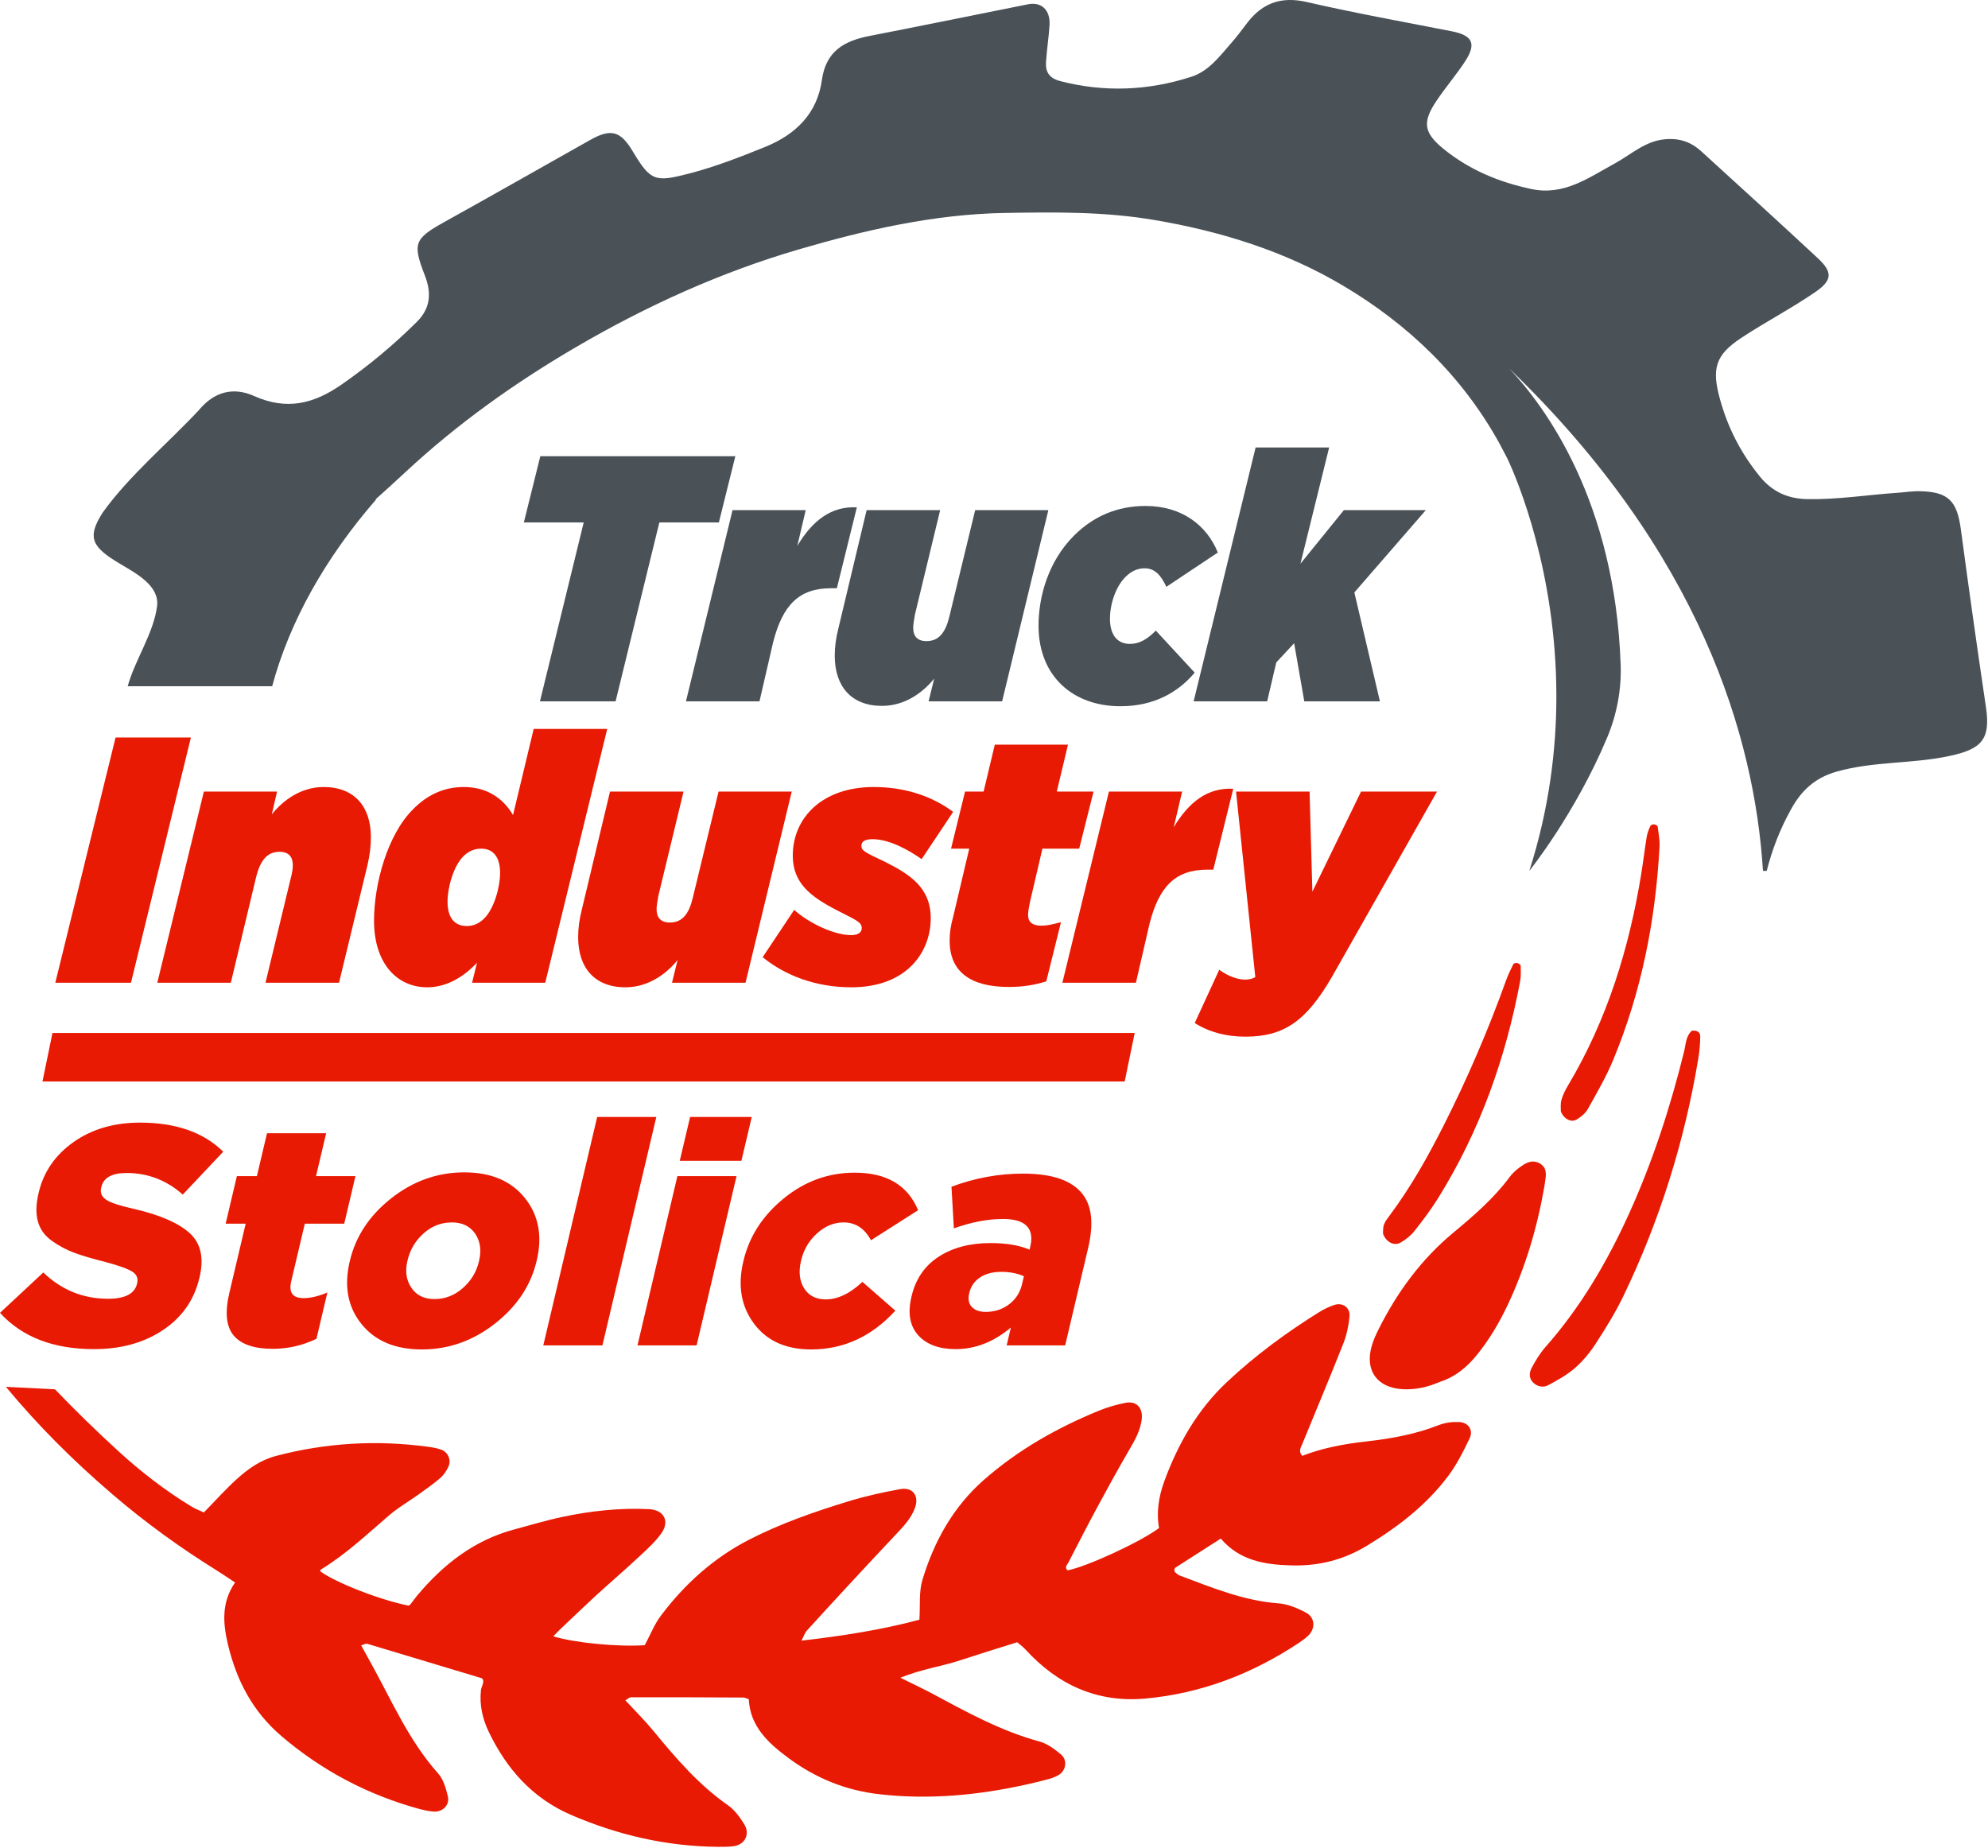 <svg width="470" height="437" viewBox="0 0 470 437" fill="none" xmlns="http://www.w3.org/2000/svg">
<g clip-path="url(#clip0_115_2)">
<path fill-rule="evenodd" clip-rule="evenodd" d="M22.238 318.967C12.622 318.967 5.209 316.107 0 310.386L10.24 300.844C14.54 304.987 19.648 307.058 25.566 307.058C29.56 307.058 31.836 305.874 32.394 303.507L32.429 303.359C32.697 302.225 32.317 301.325 31.291 300.659C30.265 299.994 28.105 299.217 24.814 298.329C21.832 297.59 19.412 296.875 17.553 296.184C15.694 295.494 13.921 294.544 12.233 293.336C10.546 292.128 9.451 290.599 8.951 288.75C8.45 286.901 8.502 284.694 9.107 282.13L9.142 281.982C10.306 277.051 13.06 273.056 17.406 269.999C21.752 266.941 26.982 265.413 33.097 265.413C41.578 265.413 48.139 267.706 52.777 272.292L43.211 282.426C39.379 279.023 34.947 277.322 29.918 277.322C26.466 277.322 24.478 278.431 23.954 280.651L23.919 280.799C23.64 281.982 24.032 282.931 25.097 283.647C26.161 284.361 28.381 285.089 31.757 285.828C37.88 287.259 42.249 289.169 44.866 291.561C47.482 293.953 48.255 297.417 47.185 301.954L47.15 302.102C45.917 307.329 43.047 311.446 38.54 314.455C34.033 317.463 28.599 318.967 22.238 318.967ZM64.492 318.893C60.103 318.893 57.022 317.845 55.248 315.749C53.474 313.653 53.133 310.288 54.227 305.652L58.084 289.305H53.35L56.002 278.061H60.736L63.126 267.928H77.107L74.716 278.061H84.036L81.384 289.305H72.064L68.853 302.915C68.225 305.578 69.192 306.91 71.757 306.91C73.434 306.91 75.314 306.466 77.397 305.578L74.814 316.526C71.532 318.104 68.092 318.893 64.492 318.893ZM117.01 312.938C111.809 317.007 106.052 319.041 99.74 319.041C93.428 319.041 88.663 317.031 85.444 313.012C82.225 308.993 81.302 304.074 82.675 298.255L82.71 298.107C84.083 292.288 87.357 287.345 92.534 283.277C97.709 279.208 103.453 277.174 109.766 277.174C116.078 277.174 120.852 279.196 124.09 283.239C127.328 287.283 128.266 292.19 126.905 297.96L126.87 298.107C125.497 303.926 122.21 308.87 117.01 312.938ZM102.698 307.132C105.213 307.132 107.45 306.269 109.411 304.543C111.372 302.817 112.643 300.721 113.224 298.255L113.26 298.107C113.853 295.592 113.545 293.447 112.337 291.672C111.128 289.897 109.291 289.009 106.825 289.009C104.31 289.009 102.085 289.872 100.149 291.598C98.213 293.324 96.949 295.444 96.355 297.96L96.32 298.107C95.738 300.573 96.052 302.693 97.261 304.469C98.469 306.244 100.282 307.132 102.698 307.132ZM128.445 318.079L141.184 264.081H155.164L142.425 318.079H128.445ZM160.71 274.437L163.153 264.081H177.725L175.282 274.437H160.71ZM150.71 318.079L160.151 278.061H174.131L164.69 318.079H150.71ZM191.759 319.041C185.791 319.041 181.291 317.007 178.256 312.938C175.222 308.87 174.379 303.975 175.728 298.255L175.764 298.107C177.125 292.338 180.295 287.419 185.274 283.351C190.252 279.282 195.848 277.248 202.062 277.248C209.607 277.248 214.604 280.207 217.055 286.124L205.911 293.225C204.404 290.415 202.246 289.009 199.435 289.009C197.167 289.009 195.077 289.872 193.166 291.598C191.254 293.324 190.002 295.444 189.409 297.96L189.374 298.107C188.769 300.672 189.012 302.829 190.103 304.58C191.194 306.331 192.899 307.206 195.217 307.206C198.077 307.206 200.966 305.825 203.886 303.063L211.675 309.869C206.09 315.983 199.451 319.041 191.759 319.041ZM225.95 318.967C222.005 318.967 219.046 317.869 217.073 315.675C215.101 313.481 214.568 310.46 215.476 306.614L215.511 306.466C216.476 302.373 218.617 299.254 221.934 297.109C225.251 294.964 229.326 293.891 234.159 293.891C237.907 293.891 240.989 294.409 243.408 295.444L243.565 294.779C244.601 290.39 242.455 288.196 237.129 288.196C233.53 288.196 229.657 288.935 225.51 290.415L224.947 280.577C230.465 278.506 236.109 277.47 241.879 277.47C248.783 277.47 253.479 279.097 255.965 282.352C258.162 285.163 258.591 289.403 257.254 295.075L251.827 318.079H237.994L238.989 313.863C234.932 317.265 230.585 318.967 225.95 318.967ZM233.057 310.164C235.128 310.164 236.956 309.573 238.542 308.389C240.129 307.205 241.16 305.603 241.637 303.581L242.073 301.732C240.51 301.041 238.742 300.696 236.77 300.696C234.698 300.696 233.003 301.14 231.684 302.028C230.366 302.915 229.525 304.124 229.165 305.652L229.13 305.8C228.816 307.132 229.022 308.192 229.748 308.981C230.474 309.77 231.577 310.164 233.057 310.164Z" fill="#E81A03"/>
<path fill-rule="evenodd" clip-rule="evenodd" d="M347.462 340.022C345.998 343.106 344.446 346.205 342.417 348.908C337.282 355.793 330.594 360.925 323.271 365.386C317.677 368.807 311.74 370.288 305.272 370.097C298.996 369.937 293.062 368.962 288.616 363.758C284.93 366.111 281.463 368.334 277.995 370.557C277.85 370.638 277.717 370.79 277.657 370.947C277.632 371.105 277.693 371.302 277.711 371.619C278.051 371.884 278.417 372.292 278.867 372.474C286.471 375.315 293.954 378.452 302.219 379.068C304.452 379.235 306.768 380.201 308.796 381.292C310.96 382.463 311.019 385.113 309.221 386.77C308.573 387.371 307.821 387.933 307.072 388.424C296.056 395.717 284.062 400.365 270.832 401.577C259.392 402.615 250.061 398.326 242.44 389.976C241.855 389.328 241.122 388.814 240.478 388.27C235.816 389.726 231.35 391.104 226.898 392.57C222.535 394.008 217.913 394.602 212.867 396.655C215.758 398.091 218 399.142 220.183 400.294C228.446 404.741 236.669 409.275 245.81 411.754C247.638 412.254 249.335 413.558 250.828 414.782C252.487 416.155 252.019 418.744 250.115 419.758C249.333 420.195 248.454 420.469 247.595 420.706C245.859 421.165 244.09 421.586 242.34 421.974C230.985 424.465 219.547 425.522 207.963 424.206C200.048 423.326 192.94 420.456 186.561 415.752C181.677 412.165 177.343 408.203 177.022 401.726C176.379 401.516 176.035 401.321 175.683 401.339C166.876 401.295 158.052 401.251 149.208 401.274C148.803 401.256 148.374 401.709 147.846 402.001C150.189 404.52 152.49 406.809 154.551 409.314C159.836 415.729 165.201 421.987 172.103 426.803C173.655 427.889 174.924 429.632 175.952 431.29C177.403 433.642 176.092 436.152 173.409 436.492C172.165 436.657 170.896 436.628 169.624 436.634C157.557 436.511 146.06 433.859 134.973 429.072C125.853 425.113 119.814 418.254 115.599 409.549C114.081 406.418 113.317 403.112 113.707 399.584C113.829 398.603 114.692 397.587 113.957 396.791C104.743 394.008 95.773 391.308 86.802 388.624C86.436 388.535 85.943 388.845 85.388 389.01C86.196 390.482 86.89 391.736 87.585 392.988C92.563 401.963 96.613 411.473 103.576 419.278C104.811 420.665 105.426 422.779 105.876 424.673C106.405 426.765 104.586 428.526 102.408 428.291C101.335 428.219 100.271 427.97 99.226 427.706C87.022 424.38 76.106 418.633 66.484 410.41C59.752 404.647 55.925 397.319 53.904 388.85C52.698 383.793 52.314 378.865 55.574 374.143C54.054 373.146 52.759 372.234 51.424 371.407C42.665 365.963 34.34 359.96 26.528 353.241C17.379 345.413 8.948 337.003 1.399 327.88L13.002 328.473C17.812 333.484 22.789 338.328 27.932 343.039C33.262 347.919 38.95 352.322 45.128 356.097C46.155 356.734 47.315 357.162 48.196 357.579C50.951 354.772 53.349 352.07 56.013 349.664C58.679 347.241 61.644 345.169 65.242 344.221C77.086 341.103 89.072 340.41 101.184 342.051C102.237 342.195 103.322 342.373 104.345 342.744C105.938 343.337 106.742 345.213 106.011 346.764C105.573 347.714 104.942 348.688 104.165 349.371C102.539 350.789 100.763 352.04 99.004 353.29C96.66 354.972 94.132 356.415 91.972 358.28C86.783 362.728 81.811 367.451 75.927 371.035C75.782 371.098 75.754 371.308 75.675 371.463C79.246 374.135 89.803 378.257 96.565 379.608C96.71 379.528 96.889 379.484 96.984 379.365C97.549 378.653 98.064 377.919 98.628 377.225C104.794 369.879 112.059 364.161 121.491 361.624C125.337 360.603 129.122 359.438 132.993 358.629C139.721 357.208 146.555 356.462 153.441 356.796C156.909 356.973 158.348 359.553 156.456 362.369C155.064 364.399 153.138 366.137 151.304 367.843C147.893 371.041 144.33 374.088 140.887 377.23C138.089 379.807 135.378 382.44 132.614 385.034C132.04 385.586 131.498 386.16 130.81 386.865C135.866 388.43 146.231 389.402 152.432 388.96C153.718 386.59 154.697 384.01 156.306 381.903C161.91 374.475 168.682 368.378 177.022 364.056C184.619 360.155 192.616 357.387 200.738 354.905C204.683 353.696 208.769 352.81 212.832 352.065C215.755 351.544 217.292 353.582 216.374 356.341C215.463 358.996 213.545 360.927 211.697 362.898C208.115 366.686 204.564 370.529 200.997 374.354C197.577 378.063 194.157 381.772 190.772 385.499C190.268 386.039 190.051 386.823 189.484 387.887C199.358 386.75 208.575 385.297 217.362 382.94C217.589 379.544 217.222 376.366 218.071 373.55C220.813 364.441 225.346 356.269 232.591 349.897C240.667 342.79 249.901 337.578 259.817 333.513C261.801 332.697 263.914 332.098 266.019 331.677C268.588 331.136 270.166 332.736 269.944 335.353C269.668 338.323 268.132 340.769 266.678 343.29C264.241 347.49 261.885 351.765 259.584 356.042C257.187 360.473 254.872 364.98 252.561 369.47C252.268 370.001 251.585 370.603 252.416 371.263C256.872 370.432 269.596 364.585 274.021 361.264C273.36 357.629 273.919 353.916 275.215 350.328C278.477 341.421 283.038 333.357 290.066 326.745C296.814 320.417 304.187 314.986 312.027 310.126C313.084 309.475 314.241 308.934 315.426 308.535C317.402 307.86 319.244 309.118 319.048 311.226C318.871 313.318 318.405 315.519 317.652 317.474C314.469 325.538 311.114 333.505 307.828 341.526C307.505 342.305 306.932 343.14 307.886 344.195C312.657 342.339 317.773 341.382 322.939 340.799C328.868 340.149 334.694 339.086 340.279 336.883C341.738 336.322 343.46 336.127 345.009 336.208C347.158 336.3 348.353 338.107 347.462 340.022Z" fill="#E81A03"/>
<path fill-rule="evenodd" clip-rule="evenodd" d="M340.458 326.685C343.923 325.598 346.762 323.306 349.146 320.365C352.079 316.747 354.435 312.77 356.419 308.574C360.642 299.645 363.416 290.258 365.114 280.542C365.209 279.995 365.265 279.442 365.354 278.894C365.603 277.354 365.562 275.921 363.982 275.033C362.456 274.177 361.059 274.765 359.826 275.602C358.768 276.322 357.723 277.181 356.971 278.2C353.19 283.313 348.423 287.42 343.583 291.439C336.046 297.702 330.394 305.401 326.013 314.092C325.349 315.409 324.725 316.773 324.313 318.185C322.613 323.993 325.552 328.109 331.62 328.441C334.627 328.605 337.511 327.97 340.458 326.685Z" fill="#E81A03"/>
<path fill-rule="evenodd" clip-rule="evenodd" d="M399.988 243.689C398.544 244.961 398.575 246.879 398.156 248.581C394.907 261.752 390.731 274.606 385.124 286.972C379.958 298.367 373.679 309.066 365.357 318.495C364.065 319.96 363.026 321.693 362.101 323.427C361.501 324.548 361.427 325.901 362.523 326.93C363.555 327.898 364.921 328.089 366.05 327.48C368.254 326.292 370.503 325.05 372.37 323.415C374.246 321.774 375.897 319.771 377.257 317.67C379.605 314.044 381.908 310.344 383.781 306.459C392.377 288.631 398.23 269.913 401.491 250.391C401.788 248.622 401.955 246.815 401.968 245.023C401.975 243.971 401.134 243.539 399.988 243.689Z" fill="#E81A03"/>
<path fill-rule="evenodd" clip-rule="evenodd" d="M326.973 291.683C327.714 293.718 329.624 294.632 331.106 293.788C332.324 293.093 333.513 292.161 334.378 291.068C336.384 288.533 338.339 285.934 340.045 283.192C349.86 267.413 355.965 250.21 359.387 232.007C359.612 230.806 359.547 229.541 359.518 228.309C359.512 228.088 359.04 227.765 358.737 227.695C358.445 227.626 357.895 227.723 357.796 227.917C357.158 229.193 356.531 230.485 356.05 231.824C351.848 243.523 346.95 254.92 341.346 266.013C337.611 273.407 333.564 280.617 328.604 287.28C328.071 287.997 327.472 288.726 327.188 289.549C326.913 290.343 327.005 291.265 326.973 291.683Z" fill="#E81A03"/>
<path fill-rule="evenodd" clip-rule="evenodd" d="M369.01 262.754C369.713 264.591 371.477 265.442 372.758 264.682C373.791 264.07 374.847 263.185 375.42 262.156C377.525 258.386 379.716 254.623 381.368 250.645C388.074 234.503 391.406 217.589 392.343 200.179C392.427 198.603 392.112 196.998 391.898 195.417C391.868 195.198 391.365 194.92 391.064 194.894C390.767 194.871 390.274 195.057 390.171 195.289C389.81 196.093 389.463 196.935 389.322 197.798C388.855 200.642 388.518 203.507 388.06 206.353C385.202 224.129 379.977 241.088 370.697 256.65C370.056 257.724 369.469 258.879 369.145 260.074C368.875 261.063 369.028 262.168 369.01 262.754Z" fill="#E81A03"/>
<path fill-rule="evenodd" clip-rule="evenodd" d="M461 178.708C452.152 180.63 443.053 179.942 434.295 182.407C429.055 183.875 425.847 186.922 423.399 191.4C420.806 196.076 418.938 200.918 417.688 205.903H416.799C414.823 174.286 401.987 130.644 356.789 87.096C365.371 96.187 381.814 118.514 383.154 157.176C383.359 163.051 382.254 168.9 379.986 174.323C372.431 192.391 361.556 205.903 361.556 205.903C366.251 191.255 367.956 177.239 367.956 164.639C367.956 135.087 358.6 113.258 356.625 108.943C356.479 108.653 356.352 108.382 356.226 108.127L354.431 104.719C345.674 88.909 332.928 76.671 317.518 67.534C303.883 59.43 288.745 54.696 272.918 52.014C261.114 50.002 249.347 50.146 237.527 50.347C220.847 50.635 204.694 54.335 188.81 58.975C170.408 64.361 153.022 72.247 136.469 81.892C121.872 90.397 108.131 100.169 95.73 111.735C93.441 113.881 91.099 115.98 88.76 118.084L88.927 118.082C76.925 131.876 68.477 146.916 64.345 162.241H30.191C31.906 155.999 36.341 149.705 37.136 143.285C37.725 138.553 32.314 135.631 28.637 133.451C21.793 129.413 20.417 127.231 24.257 121.217C30.495 112.491 39.556 104.941 46.977 97.014C50.622 92.571 55.172 91.43 60.067 93.623C67.754 97.069 74.191 95.508 80.826 90.867C87.19 86.443 93.046 81.548 98.522 76.127C101.912 72.774 101.983 69.111 100.443 65.123C97.506 57.562 97.94 56.456 104.994 52.52C116.524 46.122 127.966 39.595 139.442 33.141C144.427 30.311 146.694 30.91 149.631 35.842C153.855 42.895 154.924 43.094 162.938 41.027C169.139 39.412 175.031 37.111 180.942 34.718C188.194 31.762 193.215 26.794 194.304 18.944C195.264 12.018 199.652 9.643 205.654 8.483C218.127 6.054 230.564 3.514 243.021 1.014C246.175 0.379 248.314 2.319 248.134 5.872C247.951 8.827 247.479 11.746 247.299 14.702C247.154 17.041 248.079 18.491 250.616 19.162C261.078 21.882 271.448 21.447 281.674 18.146C285.771 16.823 288.327 13.325 291.066 10.206C292.443 8.646 293.677 6.978 294.927 5.329C298.554 0.632 303.014 -0.89 308.978 0.487C320.363 3.098 331.84 5.166 343.299 7.413C348.122 8.374 349.101 10.314 346.416 14.448C344.314 17.675 341.775 20.613 339.636 23.803C336.192 28.915 336.59 31.382 341.305 35.226C347.378 40.157 354.395 43.075 362.029 44.688C369.787 46.339 375.607 41.988 381.845 38.598C385.67 36.512 388.915 33.34 393.683 32.922C397.146 32.615 399.81 33.594 402.205 35.768C411.396 44.146 420.607 52.52 429.726 61.007C433.315 64.343 433.262 66.264 429.055 69.128C423.454 72.955 417.379 76.127 411.704 79.862C405.523 83.923 404.651 87.15 406.61 94.294C408.477 101.147 411.633 107.238 416.11 112.714C419.028 116.269 422.655 117.918 427.315 118.008C434.475 118.135 441.511 116.992 448.599 116.504C450.359 116.395 452.137 116.086 453.913 116.141C460.585 116.269 462.67 118.39 463.576 125.098C465.462 139.167 467.437 153.218 469.523 167.25C470.646 174.829 468.452 177.095 461 178.708Z" fill="#4A5157"/>
<path fill-rule="evenodd" clip-rule="evenodd" d="M138.003 123.512H123.849L127.739 107.866H173.848L169.958 123.512H155.884L145.537 165.813H127.655L138.003 123.512Z" fill="#4A5157"/>
<path fill-rule="evenodd" clip-rule="evenodd" d="M173.183 120.614H190.485L188.497 129.058C192.058 123.097 196.527 119.622 202.571 119.952L197.851 139.075H196.445C188.827 139.075 185.02 143.131 182.786 151.823L179.557 165.813H162.173L173.183 120.614Z" fill="#4A5157"/>
<path fill-rule="evenodd" clip-rule="evenodd" d="M197.353 155.051C197.353 152.982 197.601 150.913 198.263 148.346L204.886 120.614H222.27L216.31 145.283C216.063 146.69 215.896 147.683 215.896 148.428C215.896 150.333 216.806 151.575 219.041 151.575C221.938 151.575 223.511 149.587 224.424 145.863L230.548 120.614H247.851L236.922 165.813H219.538L220.862 160.433C218.131 163.826 213.828 166.889 208.529 166.889C201.244 166.889 197.353 162.253 197.353 155.051Z" fill="#4A5157"/>
<path fill-rule="evenodd" clip-rule="evenodd" d="M245.529 147.932C245.529 140.895 247.929 132.618 253.889 126.657C258.525 122.022 264.153 119.622 270.859 119.622C279.469 119.622 285.346 124.258 287.913 130.631L275.744 138.743C274.501 136.012 273.011 134.356 270.611 134.356C268.954 134.356 267.465 135.018 266.058 136.426C263.74 138.743 262.415 142.883 262.415 146.277C262.415 150.498 264.486 152.236 267.135 152.236C269.451 152.236 271.273 151.078 273.261 149.091L282.448 159.025C278.558 163.66 272.847 166.972 264.899 166.972C253.641 166.972 245.529 159.853 245.529 147.932Z" fill="#4A5157"/>
<path fill-rule="evenodd" clip-rule="evenodd" d="M296.851 105.796H314.235L307.447 133.28L317.712 120.614H337.083L320.195 140.068L326.239 165.813H308.358L305.957 152.072L301.734 156.624L299.583 165.813H282.199L296.851 105.796Z" fill="#4A5157"/>
<path fill-rule="evenodd" clip-rule="evenodd" d="M48.199 187.147H65.501L64.258 192.528C66.99 189.134 71.212 186.071 76.51 186.071C83.794 186.071 87.686 190.706 87.686 197.909C87.686 199.978 87.436 202.214 86.858 204.614L80.151 232.345H62.768L68.728 207.677C69.06 206.435 69.225 205.442 69.225 204.532C69.225 202.627 68.315 201.385 66.08 201.385C63.181 201.385 61.608 203.373 60.616 207.097L54.572 232.345H37.189L48.199 187.147Z" fill="#E81A03"/>
<path fill-rule="evenodd" clip-rule="evenodd" d="M114.503 217.114C116.82 214.797 118.229 209.746 118.229 206.353C118.229 202.793 116.738 200.64 113.758 200.64C112.185 200.64 110.778 201.219 109.536 202.462C107.218 204.78 105.811 209.746 105.811 213.225C105.811 216.784 107.301 218.935 110.364 218.935C111.937 218.935 113.261 218.356 114.503 217.114ZM112.765 227.627C109.536 231.021 105.562 233.423 101.011 233.423C93.807 233.423 88.427 227.71 88.427 217.694C88.427 209.001 91.573 197.412 97.615 191.37C100.927 187.975 104.9 186.071 109.619 186.071C115.248 186.071 118.973 188.803 121.292 192.694L126.176 172.329H143.561L128.906 232.345H111.607L112.765 227.627Z" fill="#E81A03"/>
<path fill-rule="evenodd" clip-rule="evenodd" d="M136.685 221.584C136.685 219.515 136.934 217.446 137.596 214.879L144.219 187.147H161.602L155.644 211.816C155.395 213.224 155.229 214.216 155.229 214.961C155.229 216.866 156.139 218.109 158.374 218.109C161.272 218.109 162.845 216.12 163.756 212.395L169.882 187.147H187.183L176.255 232.346H158.872L160.196 226.966C157.464 230.359 153.16 233.422 147.862 233.422C140.577 233.422 136.685 228.787 136.685 221.584Z" fill="#E81A03"/>
<path fill-rule="evenodd" clip-rule="evenodd" d="M180.307 226.303L187.758 215.127C191.401 218.356 197.278 221.088 201.251 221.088C202.99 221.088 203.735 220.342 203.735 219.433C203.735 218.024 202.411 217.528 198.024 215.293C191.566 211.982 187.428 208.753 187.428 202.297C187.428 193.356 194.38 186.071 206.549 186.071C213.917 186.071 220.375 188.223 225.341 191.949L217.891 203.124C214.745 200.89 210.193 198.405 206.3 198.405C204.562 198.405 203.651 198.902 203.651 199.979C203.651 201.137 204.562 201.551 209.117 203.703C215.242 206.766 220.044 209.913 220.044 217.114C220.044 224.978 214.496 233.422 201.251 233.422C192.974 233.422 185.689 230.69 180.307 226.303Z" fill="#E81A03"/>
<path fill-rule="evenodd" clip-rule="evenodd" d="M224.513 222.412C224.513 220.509 224.761 218.853 225.339 216.784L229.148 200.641H224.843L228.154 187.148H232.542L235.191 176.055H252.493L249.843 187.148H258.536L255.142 200.641H246.449L243.47 213.389C243.222 214.63 243.056 215.624 243.056 216.369C243.056 218.025 244.132 218.853 246.2 218.853C247.525 218.853 248.602 218.604 250.837 218.025L247.359 232.015C244.462 232.925 241.731 233.339 238.501 233.339C229.478 233.339 224.513 229.781 224.513 222.412Z" fill="#E81A03"/>
<path fill-rule="evenodd" clip-rule="evenodd" d="M262.175 187.147H279.478L277.491 195.592C281.051 189.629 285.52 186.154 291.563 186.485L286.844 205.608H285.438C277.821 205.608 274.013 209.663 271.779 218.356L268.55 232.345H251.165L262.175 187.147Z" fill="#E81A03"/>
<path fill-rule="evenodd" clip-rule="evenodd" d="M292.223 187.147H309.607L310.27 210.822L321.776 187.147H339.739L314.905 230.939C308.863 241.369 303.564 245.094 294.458 245.094C289.905 245.094 285.848 244.017 282.455 241.865L288.25 229.283C290.568 230.939 292.72 231.601 294.375 231.601C295.286 231.601 296.03 231.435 296.776 231.021L292.223 187.147Z" fill="#E81A03"/>
<path fill-rule="evenodd" clip-rule="evenodd" d="M27.324 174.36H45.133L30.968 232.346H13.075L27.324 174.36Z" fill="#E81A03"/>
<path fill-rule="evenodd" clip-rule="evenodd" d="M265.899 255.688H10.043L12.403 244.229H268.26L265.899 255.688Z" fill="#E81A03"/>
</g>
<defs>
<clipPath id="clip0_115_2">
<rect width="469.799" height="436.634" fill="white"/>
</clipPath>
</defs>
</svg>
